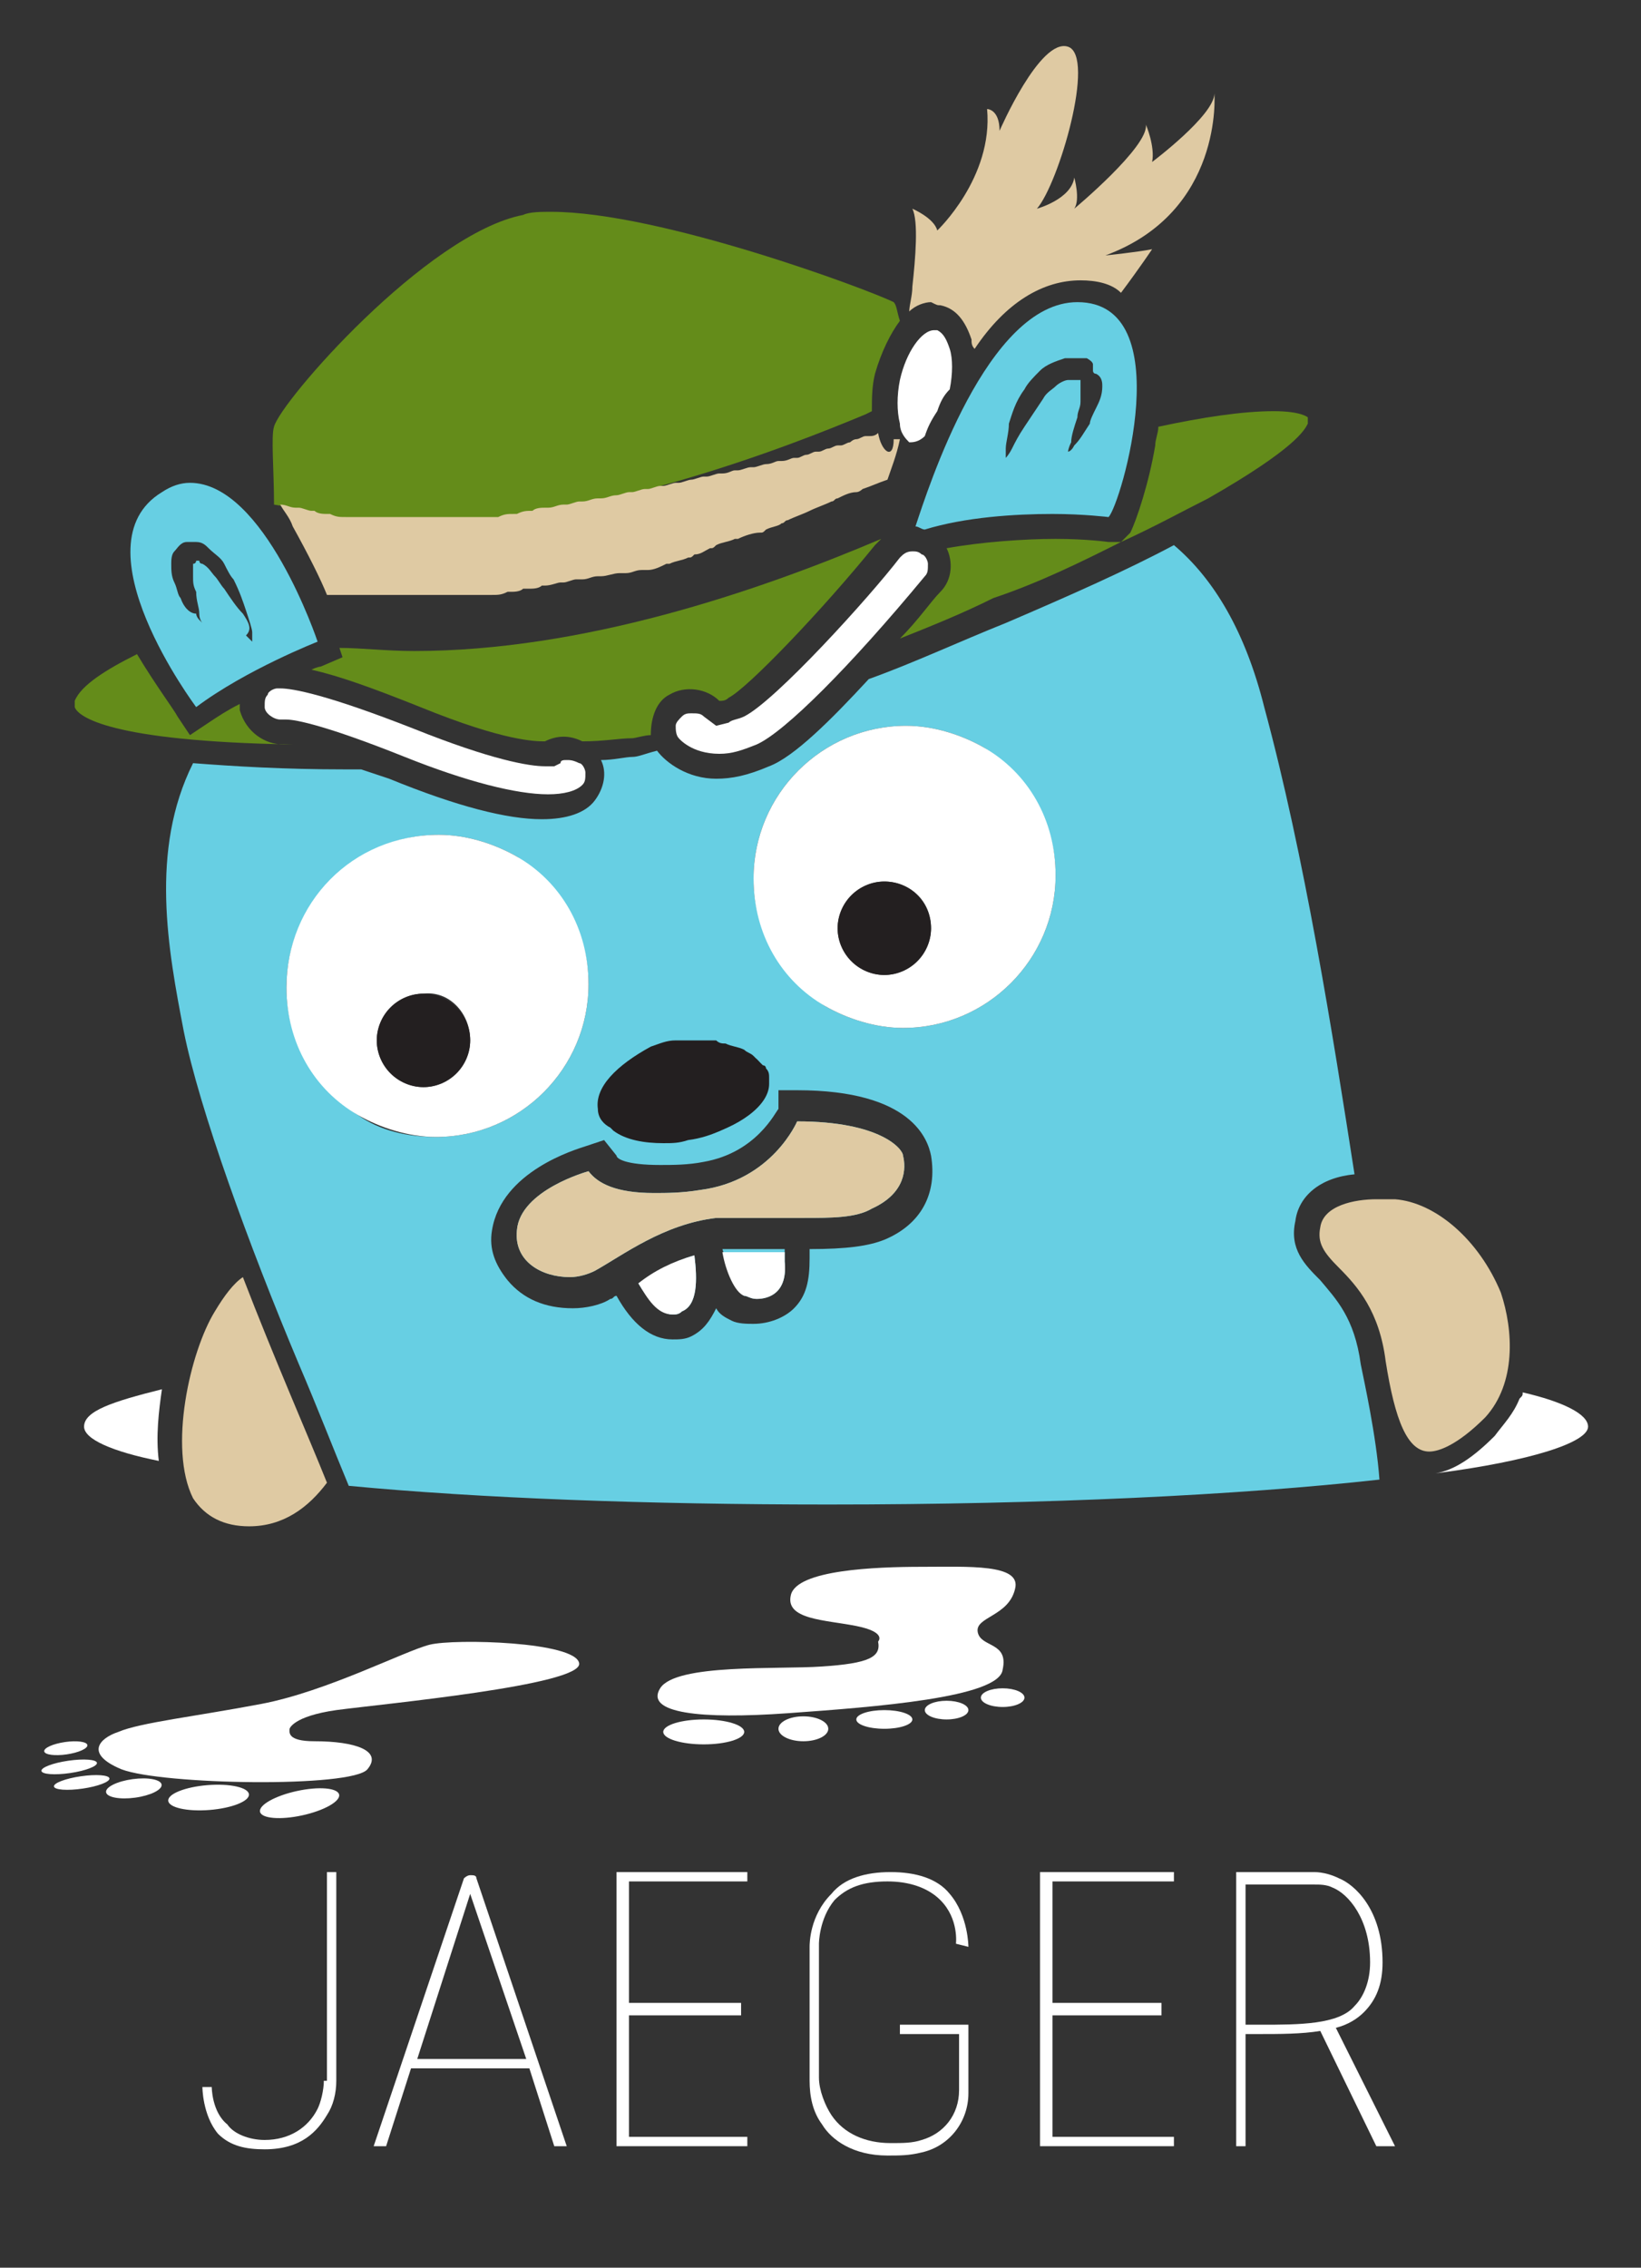 <?xml version="1.0" encoding="utf-8"?>
<!-- Generator: Adobe Illustrator 21.1.0, SVG Export Plug-In . SVG Version: 6.00 Build 0)  -->
<svg version="1.1" id="Layer_1" xmlns="http://www.w3.org/2000/svg" xmlns:xlink="http://www.w3.org/1999/xlink" x="0px" y="0px"
	 viewBox="0 0 52.7 72.8" style="enable-background:new 0 0 52.7 72.8;" xml:space="preserve">
<rect x="0" y="0" width="52.7" height="72.8" fill="#333333" stroke="none"/>
<style type="text/css">
	.st0{fill:#FFFFFF;}
	.st1{fill:none;}
	.st2{fill:#67CFE3;}
	.st3{fill:#DFCAA3;}
	.st4{fill:#231F20;}
	.st5{fill:#648C1A;}
</style>
<g>
	<path class="st0" d="M10.4,66.8c0,0.3-0.1,0.7-0.2,0.9c-0.3,0.6-0.9,1-1.7,1c-0.5,0-1-0.2-1.2-0.5C6.8,67.8,6.8,67,6.8,67l-0.3,0
		c0,0,0,0.9,0.5,1.5C7.4,68.9,7.9,69,8.5,69c1.2,0,1.7-0.6,2-1.1c0.2-0.3,0.3-0.7,0.3-1.1v-6.7h-0.3V66.8z"/>
	<path class="st0" d="M15.1,60.2L15.1,60.2c-0.1,0-0.2,0.1-0.2,0.1L12,68.9l0.4,0l0.8-2.5H17l0.8,2.5h0.4l-2.9-8.6
		C15.3,60.2,15.2,60.2,15.1,60.2z M13.4,66.1l1.7-5.3l1.8,5.3H13.4z"/>
	<polygon class="st0" points="19.8,68.9 24,68.9 24,68.6 20.2,68.6 20.2,64.7 23.8,64.7 23.8,64.3 20.2,64.3 20.2,60.4 24,60.4 
		24,60.1 19.8,60.1 	"/>
	<path class="st0" d="M31.1,62.5c0,0,0-1-0.6-1.7c-0.4-0.5-1.1-0.7-1.9-0.7c-0.8,0-1.5,0.2-1.9,0.7C26,61.5,26,62.4,26,62.5v4.3
		c0,0.5,0.1,1,0.4,1.4c0.3,0.5,1,1,2.1,1c0.4,0,0.7,0,1.1-0.1c0.9-0.2,1.5-1,1.5-1.9V65h-2.2v0.3h1.9v1.8c0,0.8-0.5,1.4-1.2,1.6
		c-0.3,0.1-0.6,0.1-1,0.1c-0.8,0-1.5-0.3-1.9-0.9c-0.2-0.3-0.4-0.8-0.4-1.2l0-4.3c0,0,0-0.8,0.5-1.4c0.4-0.4,0.9-0.6,1.7-0.6
		c0.7,0,1.3,0.2,1.7,0.6c0.6,0.6,0.5,1.4,0.5,1.4L31.1,62.5z"/>
	<polygon class="st0" points="33.4,68.9 37.7,68.9 37.7,68.6 33.8,68.6 33.8,64.7 37.3,64.7 37.3,64.3 33.8,64.3 33.8,60.4 
		37.7,60.4 37.7,60.1 33.4,60.1 	"/>
	<path class="st0" d="M44.8,68.9l-1.9-3.8c0.4-0.1,0.7-0.3,0.9-0.5c0.4-0.4,0.6-0.9,0.6-1.6c0-1.7-0.9-2.5-1.4-2.7
		c-0.2-0.1-0.5-0.2-0.8-0.2h-2.5v8.8h0.3v-3.6c0.1,0,0.3,0,0.4,0c0.7,0,1.4,0,2-0.1l1.8,3.7H44.8z M40.5,65c-0.2,0-0.3,0-0.5,0v-4.5
		h2.2c0.2,0,0.4,0,0.6,0.1c0.5,0.2,1.2,1,1.2,2.4c0,0.6-0.2,1.1-0.5,1.4C43,65,41.7,65,40.5,65z"/>
</g>
<g>
	<g>
		<path class="st1" d="M31.6,24c-0.7-0.4-1.6-0.7-2.5-0.7c-2.7,0-4.9,2.2-4.9,4.9c0,1.8,0.9,3.3,2.3,4.1c0.7,0.4,1.6,0.7,2.5,0.7
			c2.7,0,4.9-2.2,4.9-4.9C33.9,26.4,33,24.9,31.6,24z"/>
		<path class="st1" d="M18.9,31.7c0-1.8-0.9-3.3-2.3-4.1c-0.7-0.4-1.6-0.7-2.5-0.7c-2.7,0-4.9,2.2-4.9,4.9c0,1.8,0.9,3.3,2.3,4.1
			c0.7,0.4,1.6,0.7,2.5,0.7C16.7,36.5,18.9,34.3,18.9,31.7z"/>
		<path class="st2" d="M20.5,41.2c0.3,0.5,0.7,1,1.1,1c0.1,0,0.2,0,0.3-0.1c0.5-0.2,0.5-1,0.4-1.8C21.6,40.5,21,40.9,20.5,41.2z"/>
		<path class="st2" d="M43.7,43.8C43.7,43.8,43.7,43.8,43.7,43.8c-0.2-1.5-0.8-2.1-1.3-2.7c-0.5-0.5-1-1-0.8-1.9
			c0.1-0.8,0.8-1.4,1.9-1.5c-0.7-4.5-1.6-10.2-2.9-15c-0.6-2.4-1.6-4.1-2.9-5.2c-1.5,0.8-3.3,1.6-5.4,2.5c-1.5,0.6-3,1.3-4.4,1.8
			c-1.2,1.3-2.4,2.5-3.2,2.8C24,24.9,23.5,25,23,25c-0.9,0-1.6-0.5-1.9-0.9c-0.4,0.1-0.6,0.2-0.8,0.2c-0.2,0-0.6,0.1-1,0.1
			c0.2,0.4,0.1,0.9-0.2,1.3c-0.3,0.4-0.9,0.6-1.7,0.6c-1.1,0-2.7-0.4-4.9-1.3c-0.3-0.1-0.6-0.2-0.9-0.3c-0.2,0-0.3,0-0.5,0
			c0,0,0,0,0,0c-2,0-3.6-0.1-4.9-0.2c-1.4,2.8-0.8,6-0.3,8.6c0.5,2.5,2.1,6.9,3.7,10.7c0.6,1.4,1.1,2.7,1.6,3.9
			c4.2,0.4,9.6,0.6,15.4,0.6c7,0,13.2-0.3,17.7-0.8C44.2,46.1,43.8,44.3,43.7,43.8z M11.5,35.8c-1.4-0.9-2.3-2.4-2.3-4.1
			c0-2.7,2.2-4.9,4.9-4.9c0.9,0,1.8,0.3,2.5,0.7c1.4,0.9,2.3,2.4,2.3,4.1c0,2.7-2.2,4.9-4.9,4.9C13.1,36.5,12.2,36.3,11.5,35.8z
			 M28.4,39.8c-0.5,0.2-1.2,0.3-2.4,0.3c0,0.1,0,0.2,0,0.3c0,0.7-0.1,1.2-0.5,1.6c-0.3,0.3-0.8,0.5-1.3,0.5c-0.2,0-0.5,0-0.7-0.1
			c-0.2-0.1-0.4-0.2-0.5-0.4c-0.2,0.4-0.4,0.7-0.8,0.9C22,43,21.8,43,21.6,43c-0.7,0-1.3-0.5-1.8-1.4c-0.1,0-0.1,0.1-0.2,0.1
			c-0.3,0.2-0.8,0.3-1.2,0.3c-0.9,0-1.6-0.3-2.1-0.9c-0.4-0.5-0.6-1-0.5-1.6c0.3-1.9,2.7-2.6,3-2.7l0.6-0.2l0.4,0.5
			c0,0.1,0.3,0.3,1.4,0.3c0.4,0,0.9,0,1.4-0.1c1.7-0.3,2.3-1.6,2.4-1.7L25,35l0.6,0c3.7,0,4.2,1.6,4.3,2.1
			C30.1,38.3,29.6,39.3,28.4,39.8z M29,33c-0.9,0-1.8-0.3-2.5-0.7c-1.4-0.9-2.3-2.4-2.3-4.1c0-2.7,2.2-4.9,4.9-4.9
			c0.9,0,1.8,0.3,2.5,0.7c1.4,0.9,2.3,2.4,2.3,4.1C33.9,30.8,31.7,33,29,33z"/>
		<path class="st2" d="M25.6,36c0,0-0.8,1.9-3.1,2.2c-0.6,0.1-1.1,0.1-1.5,0.1c-1.2,0-1.8-0.3-2.1-0.7c0,0-2.2,0.6-2.3,1.9
			c-0.1,1,0.8,1.5,1.7,1.5c0.3,0,0.6-0.1,0.8-0.2c0.9-0.5,2.2-1.5,3.9-1.7c0.2,0,0.4,0,0.6,0c0.6,0,1.4,0,2.2,0c0.9,0,1.7,0,2.2-0.3
			c1.1-0.5,1.1-1.3,1-1.7C29,36.9,28.3,36,25.6,36z"/>
		<path class="st2" d="M25.2,40.1c-0.2,0-0.4,0-0.6,0c-0.3,0-0.6,0-0.9,0c-0.2,0-0.4,0-0.5,0c0.2,0.7,0.5,1.4,0.7,1.5
			c0.1,0,0.2,0.1,0.4,0.1c0.4,0,1-0.2,0.9-1.2C25.2,40.4,25.2,40.3,25.2,40.1z"/>
	</g>
	<path class="st1" d="M6.4,20.1c0,0,0-0.1-0.1-0.3c0-0.2-0.1-0.4-0.1-0.7c0-0.1,0-0.3-0.1-0.5c0-0.2,0-0.3,0-0.4
		c0-0.1,0-0.1,0.1-0.1c0,0,0,0,0.1,0l0,0l0,0c0,0,0,0,0,0c0,0,0,0,0,0c0,0,0,0,0,0l0,0c0,0,0,0,0,0c0,0,0.1,0,0.1,0.1
		c0.1,0.1,0.2,0.2,0.4,0.4c0.1,0.1,0.2,0.3,0.3,0.4c0.2,0.3,0.4,0.6,0.6,0.8C8,20,8.1,20.2,8.2,20.3c0.1,0.1,0.2,0.2,0.2,0.2
		s0,0,0-0.1c0,0,0-0.1,0-0.2c0-0.2-0.1-0.4-0.2-0.7c-0.1-0.3-0.2-0.6-0.4-1c-0.1-0.2-0.2-0.4-0.3-0.5c-0.1-0.2-0.3-0.3-0.5-0.5
		c-0.1-0.1-0.2-0.1-0.4-0.2c0,0-0.1,0-0.1,0l0,0l0,0c0,0-0.1,0-0.1,0c0,0-0.1,0-0.1,0l0,0l0,0l0,0l0,0l0,0c-0.1,0.1-0.3,0.2-0.4,0.3
		c-0.1,0.1-0.1,0.3-0.1,0.4c0,0.3,0,0.5,0.1,0.6c0.1,0.2,0.1,0.3,0.2,0.5c0.1,0.3,0.3,0.5,0.4,0.6C6.2,19.9,6.3,20,6.4,20.1
		C6.4,20.1,6.4,20.1,6.4,20.1z"/>
	<path class="st1" d="M35.3,11.8L35.3,11.8l-0.1-0.1c0-0.1-0.2-0.2-0.2-0.2l0,0l0,0l0,0l0,0l0,0l0,0l-0.1,0c-0.1,0-0.1,0-0.2,0
		c-0.1,0-0.1,0-0.2,0c-0.1,0-0.2,0-0.2,0c-0.3,0.1-0.6,0.2-0.8,0.4c-0.2,0.2-0.4,0.4-0.5,0.6c-0.2,0.4-0.4,0.8-0.5,1.1
		c-0.1,0.3-0.1,0.6-0.1,0.8c0,0.1,0,0.2,0,0.2c0,0.1,0,0.1,0,0.1s0.1-0.1,0.2-0.3c0.1-0.2,0.2-0.4,0.4-0.7c0.2-0.3,0.4-0.6,0.6-0.9
		c0.1-0.1,0.3-0.3,0.4-0.4c0.1-0.1,0.3-0.2,0.4-0.2c0,0,0.1,0,0.1,0c0,0,0.1,0,0.1,0c0,0,0.1,0,0.1,0l0.1,0l0,0c0,0,0,0,0,0
		c0,0,0,0,0,0c0,0,0,0,0,0l0,0l0,0l0,0c0,0,0,0,0,0c0,0,0,0,0,0c0,0,0,0.1,0,0.2c0,0.2,0,0.3,0,0.5c0,0.2-0.1,0.4-0.1,0.5
		c-0.1,0.3-0.1,0.6-0.2,0.8c0,0.2-0.1,0.3-0.1,0.3s0.1-0.1,0.2-0.2c0.1-0.2,0.3-0.4,0.5-0.7c0.1-0.2,0.2-0.3,0.2-0.5
		c0.1-0.2,0.1-0.4,0.2-0.7c0-0.1,0-0.3-0.1-0.4C35.3,11.9,35.3,11.9,35.3,11.8z"/>
	<path class="st1" d="M9.2,31.7c0-2.7,2.2-4.9,4.9-4.9c0.9,0,1.8,0.3,2.5,0.7c-0.7-0.4-1.6-0.7-2.5-0.7C11.3,26.8,9.2,29,9.2,31.7
		c0,1.8,0.9,3.3,2.3,4.1C10.1,35,9.2,33.4,9.2,31.7z"/>
	<path class="st1" d="M26.5,32.3c-1.4-0.9-2.3-2.4-2.3-4.1c0-2.7,2.2-4.9,4.9-4.9c0.9,0,1.8,0.3,2.5,0.7c-0.7-0.4-1.6-0.7-2.5-0.7
		c-2.7,0-4.9,2.2-4.9,4.9C24.2,29.9,25.1,31.5,26.5,32.3z"/>
	<path class="st0" d="M13.8,52.8c-0.8,0.2-3.3,1.5-5.4,1.9s-3.9,0.6-4.6,0.9c-0.6,0.2-1.1,0.7,0.1,1.2c1.3,0.5,7.4,0.6,7.9,0
		c0.5-0.6-0.4-0.9-1.7-0.9c-0.9,0-0.8-0.3-0.8-0.4c0,0,0.1-0.4,1.5-0.6c1.5-0.2,7.9-0.8,7.8-1.5C18.5,52.7,14.6,52.6,13.8,52.8z"/>
	<ellipse transform="matrix(0.977 -0.213 0.213 0.977 -12.091 3.365)" class="st0" cx="9.6" cy="57.9" rx="1.3" ry="0.4"/>
	
		<ellipse transform="matrix(0.997 -7.936001e-02 7.936001e-02 0.997 -4.56 0.712)" class="st0" cx="6.7" cy="57.7" rx="1.3" ry="0.4"/>
	<ellipse transform="matrix(0.991 -0.135 0.135 0.991 -7.712 1.111)" class="st0" cx="4.3" cy="57.4" rx="0.9" ry="0.3"/>
	<ellipse transform="matrix(0.99 -0.144 0.144 0.99 -8.187 0.969)" class="st0" cx="2.6" cy="57.2" rx="0.9" ry="0.2"/>
	<ellipse transform="matrix(0.99 -0.144 0.144 0.99 -8.121 0.907)" class="st0" cx="2.2" cy="56.7" rx="0.9" ry="0.2"/>
	<ellipse transform="matrix(0.99 -0.144 0.144 0.99 -8.044 0.887)" class="st0" cx="2.1" cy="56.1" rx="0.7" ry="0.2"/>
	<path class="st0" d="M26.4,53.5c-1.4,0.1-4.7-0.1-5.2,0.7c-0.5,0.8,1.3,1,4.1,0.8c2.8-0.2,6.8-0.5,6.9-1.4c0.2-0.9-0.7-0.7-0.8-1.2
		c-0.1-0.5,1-0.5,1.2-1.4c0.2-0.8-1.5-0.7-3-0.7c-1.5,0-4,0.1-4.2,0.9c-0.2,0.8,1.1,0.8,2.1,1c1,0.2,0.7,0.5,0.7,0.5
		C28.3,53.2,27.9,53.4,26.4,53.5z"/>
	<ellipse class="st0" cx="22.6" cy="55.6" rx="1.3" ry="0.4"/>
	<ellipse class="st0" cx="25.8" cy="55.5" rx="0.8" ry="0.4"/>
	<ellipse class="st0" cx="28.4" cy="55.2" rx="0.9" ry="0.3"/>
	<ellipse class="st0" cx="30.4" cy="54.9" rx="0.7" ry="0.3"/>
	<ellipse class="st0" cx="32.2" cy="54.5" rx="0.7" ry="0.3"/>
	<path class="st0" d="M2.7,45.8c0,0.4,0.9,0.8,2.4,1.1c-0.1-0.8,0-1.6,0.1-2.3C3.6,45,2.7,45.3,2.7,45.8z"/>
	<path class="st0" d="M48.9,44.7c0,0.1,0,0.1-0.1,0.2c-0.2,0.5-0.5,0.8-0.8,1.2c-0.7,0.7-1.3,1.1-1.9,1.2c3.1-0.4,4.9-1,4.9-1.5
		C51,45.4,50.2,45,48.9,44.7z"/>
	<path class="st3" d="M8,49c1.1,0,1.9-0.6,2.5-1.4c-0.6-1.5-1.7-4-2.7-6.6c-0.3,0.2-0.6,0.6-0.9,1.1c-0.8,1.3-1.5,4.4-0.7,6
		C6.6,48.7,7.2,49,8,49z"/>
	<path class="st3" d="M48.2,41.5c-0.7-1.7-2.1-2.9-3.4-3l0,0c0,0-0.3,0-0.6,0c-0.7,0-1.7,0.2-1.8,0.9c-0.1,0.5,0.1,0.8,0.6,1.3
		c0.6,0.6,1.3,1.4,1.5,3c0.3,1.9,0.7,2.9,1.4,2.9h0c0.3,0,0.9-0.2,1.8-1.1C48.7,44.4,48.6,42.7,48.2,41.5z"/>
	<path class="st0" d="M24.2,28.2c0,1.8,0.9,3.3,2.3,4.1c0.7,0.4,1.6,0.7,2.5,0.7c2.7,0,4.9-2.2,4.9-4.9c0-1.8-0.9-3.3-2.3-4.1
		c-0.7-0.4-1.6-0.7-2.5-0.7C26.4,23.3,24.2,25.5,24.2,28.2z M29.9,29.8c0,0.8-0.7,1.5-1.5,1.5c-0.8,0-1.5-0.7-1.5-1.5
		c0-0.8,0.7-1.5,1.5-1.5C29.2,28.3,29.9,28.9,29.9,29.8z"/>
	<path class="st0" d="M9.2,31.7c0,1.8,0.9,3.3,2.3,4.1c0.7,0.4,1.6,0.7,2.5,0.7c2.7,0,4.9-2.2,4.9-4.9c0-1.8-0.9-3.3-2.3-4.1
		c-0.7-0.4-1.6-0.7-2.5-0.7C11.3,26.8,9.2,29,9.2,31.7z M15.1,33.4c0,0.8-0.7,1.5-1.5,1.5c-0.8,0-1.5-0.7-1.5-1.5
		c0-0.8,0.7-1.5,1.5-1.5C14.4,31.8,15.1,32.5,15.1,33.4z"/>
	<circle class="st4" cx="13.6" cy="33.4" r="1.5"/>
	<circle class="st4" cx="28.4" cy="29.8" r="1.5"/>
	<path class="st5" d="M9.4,23.9c-0.2,0-0.3,0-0.3,0c-0.6,0-1.2-0.4-1.4-1.1c0-0.1,0-0.1,0-0.2c-0.4,0.2-0.7,0.4-1,0.6l-0.6,0.4
		l-0.4-0.6c-0.1-0.2-0.7-1-1.3-2c-1,0.5-1.8,1-2,1.5c0,0.1,0,0.1,0,0.2C2.5,23,3.5,23.8,9.4,23.9z"/>
	<path class="st5" d="M37.1,14.3c-0.2,1.2-0.6,2.4-0.8,2.8L36,17.4c1.1-0.5,2-1,2.8-1.4c2.8-1.6,3.1-2.2,3.2-2.4c0-0.1,0-0.1,0-0.2
		c0,0-0.2-0.2-1.1-0.2c-1,0-2.3,0.2-3.7,0.5C37.2,13.9,37.1,14.1,37.1,14.3z"/>
	<path class="st5" d="M36,17.4l-0.4,0c0,0-0.7-0.1-1.7-0.1c-1,0-2.4,0.1-3.5,0.3c0.2,0.4,0.2,1-0.2,1.4c-0.3,0.3-0.7,0.9-1.3,1.5
		c1-0.4,2-0.8,3-1.3C33.4,18.7,34.8,18,36,17.4z"/>
	<path class="st5" d="M9.4,16.3c1.2,0.3,2.5,0.5,4,0.5c5.7,0,12-2.5,14.4-3.5l0.2-0.1c0-0.4,0-0.8,0.1-1.2c0.2-0.7,0.5-1.3,0.8-1.7
		c-0.1-0.3-0.1-0.5-0.2-0.6c-0.8-0.4-7.5-2.9-11-2.9c-0.3,0-0.7,0-0.9,0.1c-3.1,0.6-7.8,6-8,6.8c-0.1,0.3,0,1.4,0,2.5L9.4,16.3z"/>
	<path class="st5" d="M21.5,22.3c0.5-0.3,1.2-0.2,1.6,0.2c0.1,0,0.2,0,0.3-0.1c0.6-0.3,3-2.8,4.7-4.9c0.1-0.1,0.1-0.1,0.2-0.2
		c-4,1.7-9.6,3.6-15,3.6c-0.9,0-1.7-0.1-2.4-0.1l0.1,0.3l-0.7,0.3c0,0-0.1,0-0.3,0.1c0.9,0.2,2,0.6,3.5,1.2c2.7,1.1,3.7,1.1,4,1.1
		c0.4-0.2,0.8-0.2,1.2,0c0.7,0,1.2-0.1,1.6-0.1c0.1,0,0.4-0.1,0.6-0.1C20.9,23,21.1,22.5,21.5,22.3z"/>
	<path class="st3" d="M28.2,13.9C28.1,14,28,14,27.9,14c0,0,0,0-0.1,0c-0.1,0-0.2,0.1-0.3,0.1c0,0,0,0,0,0c-0.1,0-0.2,0.1-0.2,0.1
		c0,0,0,0,0,0c-0.1,0-0.2,0.1-0.3,0.1c0,0,0,0-0.1,0c-0.1,0-0.2,0.1-0.3,0.1c0,0,0,0,0,0c-0.1,0-0.2,0.1-0.3,0.1c0,0,0,0-0.1,0
		c-0.1,0-0.2,0.1-0.3,0.1c0,0,0,0,0,0c-0.1,0-0.2,0.1-0.3,0.1c0,0,0,0-0.1,0c-0.1,0-0.2,0.1-0.4,0.1c0,0,0,0-0.1,0
		c-0.1,0-0.2,0.1-0.4,0.1c0,0,0,0,0,0c-0.1,0-0.3,0.1-0.4,0.1c0,0-0.1,0-0.1,0c-0.1,0-0.3,0.1-0.4,0.1c0,0,0,0-0.1,0
		c-0.1,0-0.2,0.1-0.4,0.1c0,0,0,0-0.1,0c-0.1,0-0.3,0.1-0.4,0.1c0,0-0.1,0-0.1,0c-0.1,0-0.3,0.1-0.4,0.1c0,0,0,0,0,0
		c-0.1,0-0.3,0.1-0.4,0.1c0,0-0.1,0-0.1,0c-0.1,0-0.3,0.1-0.4,0.1c0,0,0,0-0.1,0c-0.1,0-0.3,0.1-0.4,0.1c0,0-0.1,0-0.1,0
		c-0.1,0-0.3,0.1-0.4,0.1c0,0-0.1,0-0.1,0c-0.1,0-0.3,0.1-0.4,0.1c0,0,0,0,0,0c-0.2,0-0.3,0.1-0.5,0.1c0,0-0.1,0-0.1,0
		c-0.2,0-0.3,0.1-0.5,0.1c0,0,0,0-0.1,0c-0.1,0-0.3,0.1-0.4,0.1c0,0-0.1,0-0.1,0c-0.2,0-0.3,0.1-0.5,0.1c0,0-0.1,0-0.1,0
		c-0.1,0-0.3,0-0.4,0.1c0,0,0,0,0,0c-0.2,0-0.3,0-0.5,0.1c0,0-0.1,0-0.1,0c-0.2,0-0.3,0-0.5,0.1c0,0,0,0,0,0c-0.1,0-0.3,0-0.4,0
		c0,0-0.1,0-0.1,0c-0.2,0-0.3,0-0.5,0c0,0-0.1,0-0.1,0c-0.1,0-0.3,0-0.4,0c0,0,0,0-0.1,0c-0.2,0-0.3,0-0.5,0c0,0-0.1,0-0.1,0
		c-0.2,0-0.3,0-0.5,0c0,0,0,0,0,0c0,0,0,0,0,0c-0.2,0-0.3,0-0.5,0c0,0-0.1,0-0.1,0c-0.2,0-0.3,0-0.5,0c0,0-0.1,0-0.1,0
		c-0.1,0-0.3,0-0.4,0c0,0,0,0,0,0c-0.2,0-0.3,0-0.5,0c0,0-0.1,0-0.1,0c-0.2,0-0.3,0-0.5-0.1c0,0,0,0-0.1,0c-0.1,0-0.3,0-0.4-0.1
		c0,0-0.1,0-0.1,0c-0.1,0-0.3-0.1-0.4-0.1c0,0-0.1,0-0.1,0c-0.2,0-0.3-0.1-0.5-0.1l0,0c0.1,0.2,0.3,0.4,0.4,0.7
		c0.5,0.9,0.9,1.7,1.1,2.2c0.1,0,0.2,0,0.3,0c0,0,0.1,0,0.1,0c0.1,0,0.1,0,0.2,0c0,0,0.1,0,0.1,0c0.1,0,0.1,0,0.2,0c0,0,0.1,0,0.1,0
		c0.1,0,0.1,0,0.2,0c0,0,0.1,0,0.1,0c0.1,0,0.1,0,0.2,0c0.1,0,0.1,0,0.2,0c0.1,0,0.1,0,0.2,0c0.1,0,0.1,0,0.2,0c0.1,0,0.1,0,0.2,0
		c0.1,0,0.1,0,0.2,0c0.1,0,0.1,0,0.2,0c0,0,0,0,0,0c0.1,0,0.2,0,0.3,0c0,0,0.1,0,0.1,0c0.1,0,0.2,0,0.3,0c0,0,0.1,0,0.1,0
		c0.1,0,0.2,0,0.3,0c0,0,0.1,0,0.1,0c0.1,0,0.3,0,0.4,0c0,0,0.1,0,0.1,0c0.1,0,0.2,0,0.3,0c0,0,0.1,0,0.1,0c0.1,0,0.3,0,0.4,0
		c0,0,0.1,0,0.1,0c0.2,0,0.3,0,0.5-0.1c0,0,0.1,0,0.1,0c0.1,0,0.3,0,0.4-0.1c0.1,0,0.1,0,0.2,0c0.1,0,0.3,0,0.4-0.1c0,0,0.1,0,0.1,0
		c0.2,0,0.4-0.1,0.5-0.1c0,0,0.1,0,0.1,0c0.1,0,0.3-0.1,0.4-0.1c0.1,0,0.1,0,0.2,0c0.2,0,0.3-0.1,0.5-0.1c0,0,0.1,0,0.1,0
		c0.2,0,0.4-0.1,0.6-0.1c0.1,0,0.1,0,0.2,0c0.2,0,0.3-0.1,0.5-0.1c0.1,0,0.1,0,0.2,0c0.2,0,0.4-0.1,0.6-0.2c0,0,0,0,0.1,0
		c0.2-0.1,0.4-0.1,0.6-0.2c0.1,0,0.1,0,0.2-0.1c0.2,0,0.3-0.1,0.5-0.2c0.1,0,0.1,0,0.2-0.1c0.2-0.1,0.4-0.1,0.6-0.2c0,0,0,0,0.1,0
		c0.2-0.1,0.5-0.2,0.7-0.2c0.1,0,0.1,0,0.2-0.1c0.2-0.1,0.4-0.1,0.5-0.2c0.1,0,0.1-0.1,0.2-0.1c0.2-0.1,0.5-0.2,0.7-0.3c0,0,0,0,0,0
		c0.2-0.1,0.5-0.2,0.7-0.3c0.1,0,0.1-0.1,0.2-0.1c0.2-0.1,0.4-0.2,0.6-0.2c0.1,0,0.2-0.1,0.2-0.1c0.3-0.1,0.5-0.2,0.8-0.3
		c0.1-0.3,0.3-0.8,0.4-1.3c0,0,0,0,0,0c-0.1,0-0.2,0-0.2,0C28.7,14.8,28.3,14.5,28.2,13.9z"/>
	<path class="st5" d="M13.5,17.5C13.4,17.5,13.4,17.5,13.5,17.5C13.4,17.5,13.4,17.5,13.5,17.5C13.4,17.5,13.4,17.5,13.5,17.5z"/>
	<polygon class="st2" points="6.1,15.1 6.1,15.1 6.1,15.5 	"/>
	<path class="st3" d="M30.2,9.8c0.5,0.1,0.8,0.5,1,1.1c0,0.1,0,0.2,0.1,0.3c1-1.5,2.2-2.2,3.4-2.2c0.5,0,1,0.1,1.3,0.4
		C36.6,8.6,37,8,37,8c-0.5,0.1-1.5,0.2-1.5,0.2C39.3,6.8,39,3,39,3c0,0.7-2,2.2-2,2.2C37.1,4.7,36.8,4,36.8,4
		c0.1,0.7-2.3,2.7-2.3,2.7c0.2-0.3,0-1,0-1c-0.1,0.7-1.2,1-1.2,1c0.7-0.8,1.9-4.9,1-5.2c-0.9-0.3-2.2,2.7-2.2,2.7
		c0-0.7-0.4-0.7-0.4-0.7c0.2,2.2-1.6,3.9-1.6,3.9c-0.1-0.4-0.8-0.7-0.8-0.7c0.2,0.4,0.1,1.6,0,2.5c0,0.3-0.1,0.6-0.1,0.8
		c0.2-0.2,0.5-0.3,0.7-0.3C30.1,9.8,30.1,9.8,30.2,9.8z"/>
	<path class="st0" d="M29.2,14.2c0.1,0,0.3,0,0.5-0.2c0.1-0.3,0.2-0.5,0.4-0.8c0.1-0.3,0.2-0.5,0.4-0.7c0.1-0.5,0.1-1,0-1.3
		c-0.1-0.3-0.2-0.5-0.4-0.6c0,0,0,0-0.1,0c-0.4,0-0.9,0.7-1.1,1.6c-0.1,0.5-0.1,1,0,1.4C28.9,13.9,29.1,14.1,29.2,14.2z"/>
	<polygon class="st2" points="34.7,12.2 34.7,12.2 34.7,12.2 34.7,12.2 34.7,12.2 34.7,12.2 	"/>
	<path class="st2" d="M34.6,9.7c-2.9,0-4.8,6-5.2,7.2c0.1,0,0.2,0.1,0.3,0.1c1.3-0.4,2.9-0.5,4.1-0.5c1,0,1.8,0.1,1.8,0.1
		C36,16.2,37.9,9.7,34.6,9.7z M35.4,12.4c0,0.3-0.1,0.5-0.2,0.7c-0.1,0.2-0.2,0.4-0.2,0.5c-0.2,0.3-0.3,0.5-0.5,0.7
		c-0.1,0.2-0.2,0.2-0.2,0.2s0-0.1,0.1-0.3c0-0.2,0.1-0.5,0.2-0.8c0-0.2,0.1-0.3,0.1-0.5c0-0.2,0-0.4,0-0.5c0-0.1,0-0.1,0-0.2
		c0,0,0,0,0,0c0,0,0,0,0,0c0,0,0,0,0,0l0,0l-0.1,0c0,0-0.1,0-0.1,0c0,0-0.1,0-0.1,0c0,0-0.1,0-0.1,0c-0.1,0-0.3,0.1-0.4,0.2
		c-0.1,0.1-0.3,0.2-0.4,0.4c-0.2,0.3-0.4,0.6-0.6,0.9c-0.2,0.3-0.3,0.5-0.4,0.7c-0.1,0.2-0.2,0.3-0.2,0.3s0,0,0-0.1
		c0-0.1,0-0.1,0-0.2c0-0.2,0.1-0.5,0.1-0.8c0.1-0.3,0.2-0.7,0.5-1.1c0.1-0.2,0.3-0.4,0.5-0.6c0.2-0.2,0.5-0.3,0.8-0.4
		c0.1,0,0.1,0,0.2,0c0.1,0,0.1,0,0.2,0c0.1,0,0.1,0,0.2,0l0.1,0l0,0l0,0l0,0l0,0l0,0l0,0c0,0,0.2,0.1,0.2,0.2l0,0.1l0,0.1
		c0,0,0,0.1,0.1,0.1C35.4,12.1,35.4,12.3,35.4,12.4z"/>
	<ellipse transform="matrix(0.368 -0.93 0.93 0.368 10.57 39.905)" class="st2" cx="34.6" cy="12.2" rx="0" ry="0"/>
	<polygon class="st0" points="34.7,12.2 34.6,12.2 34.7,12.2 34.7,12.2 34.7,12.2 	"/>
	<path class="st0" d="M23.1,24.2c0.4,0,0.7-0.1,1.2-0.3c0.9-0.4,3-2.5,5.4-5.4c0.1-0.1,0.1-0.2,0.1-0.4c0-0.1-0.1-0.3-0.2-0.3
		c-0.1-0.1-0.2-0.1-0.3-0.1c-0.2,0-0.3,0.1-0.4,0.2c-1,1.3-4,4.6-5,5.1l0,0c-0.2,0.1-0.4,0.1-0.5,0.2l-0.4,0.1L22.6,23
		c-0.1-0.1-0.2-0.1-0.4-0.1c-0.1,0-0.2,0-0.3,0.1c-0.1,0.1-0.2,0.2-0.2,0.3c0,0.1,0,0.3,0.1,0.4C21.8,23.7,22.2,24.2,23.1,24.2z"/>
	<path class="st0" d="M18.2,24.4c-0.1,0-0.2,0-0.2,0.1l-0.2,0.1l-0.2,0c0,0-0.1,0-0.1,0c-0.5,0-1.7-0.2-4.2-1.2
		c-2.8-1.1-3.9-1.3-4.3-1.3c-0.1,0-0.1,0-0.1,0c-0.1,0-0.3,0.1-0.3,0.2c-0.1,0.1-0.1,0.2-0.1,0.4c0,0.2,0.3,0.4,0.5,0.4c0,0,0,0,0,0
		l0.1,0l0.1,0c0.3,0,1.3,0.2,3.8,1.2c2,0.8,3.6,1.2,4.6,1.2c0.5,0,0.9-0.1,1.1-0.3c0.1-0.1,0.1-0.2,0.1-0.4c0-0.1-0.1-0.3-0.2-0.3
		C18.4,24.4,18.3,24.4,18.2,24.4z"/>
	<path class="st2" d="M10.2,20.6c0,0-1.7-5.1-4.1-5.1c-0.3,0-0.6,0.1-0.9,0.3c-2.8,1.7,1.1,6.9,1.1,6.9
		C7.9,21.5,10.2,20.6,10.2,20.6z M5.8,19.2c-0.1-0.1-0.1-0.3-0.2-0.5c-0.1-0.2-0.1-0.4-0.1-0.6c0-0.1,0-0.3,0.1-0.4
		c0.1-0.1,0.2-0.3,0.4-0.3l0,0l0,0l0,0l0,0l0,0c0,0,0.1,0,0.1,0c0,0,0.1,0,0.1,0l0,0l0,0c0,0,0.1,0,0.1,0c0.2,0,0.3,0.1,0.4,0.2
		c0.2,0.2,0.4,0.3,0.5,0.5c0.1,0.2,0.2,0.4,0.3,0.5c0.2,0.4,0.3,0.7,0.4,1c0.1,0.3,0.2,0.6,0.2,0.7c0,0.1,0,0.2,0,0.2
		c0,0,0,0.1,0,0.1s-0.1-0.1-0.2-0.2C8.1,20.2,8,20,7.8,19.7c-0.2-0.2-0.4-0.5-0.6-0.8c-0.1-0.1-0.2-0.3-0.3-0.4
		c-0.1-0.1-0.2-0.3-0.4-0.4c-0.1,0-0.1-0.1-0.1-0.1c0,0,0,0,0,0l0,0c0,0,0,0,0,0c0,0,0,0,0,0c0,0,0,0,0,0l0,0l0,0c0,0,0,0-0.1,0
		c0,0,0,0.1-0.1,0.1c0,0.1,0,0.3,0,0.4c0,0.2,0,0.3,0.1,0.5c0,0.3,0.1,0.5,0.1,0.7c0,0.2,0.1,0.3,0.1,0.3s0,0-0.1-0.1
		c0,0-0.1-0.1-0.1-0.2C6.1,19.7,5.9,19.5,5.8,19.2z"/>
	<path class="st4" d="M22.3,36.5C22.3,36.5,22.4,36.5,22.3,36.5c0.1,0,0.1,0,0.2,0c1.2-0.3,2.2-1,2.2-1.7c0-0.1,0-0.1,0-0.2
		c0-0.1,0-0.2-0.1-0.3c0,0,0-0.1-0.1-0.1c0,0,0,0,0,0c0,0,0,0,0,0c0,0-0.1-0.1-0.1-0.1c0,0,0,0,0,0c0,0,0,0,0,0c0,0-0.1-0.1-0.1-0.1
		c0,0,0,0,0,0c-0.2-0.1-0.3-0.2-0.6-0.3c0,0,0,0,0,0c0,0-0.1,0-0.1,0c0,0,0,0,0,0c0,0-0.1,0-0.1,0c0,0,0,0-0.1,0c0,0-0.1,0-0.1,0
		c0,0-0.1,0-0.1,0c0,0-0.1,0-0.1,0c0,0-0.1,0-0.1,0c0,0-0.1,0-0.1,0c0,0-0.1,0-0.1,0c0,0-0.1,0-0.1,0c0,0-0.1,0-0.1,0
		c0,0-0.1,0-0.1,0c0,0-0.1,0-0.1,0c0,0,0,0-0.1,0c-0.1,0-0.1,0-0.2,0c-0.1,0-0.1,0-0.2,0c-0.1,0-0.1,0-0.2,0c0,0,0,0,0,0
		c-0.1,0-0.1,0-0.2,0c0,0,0,0,0,0c-0.1,0-0.1,0-0.2,0c0,0,0,0,0,0c-0.1,0-0.1,0-0.2,0.1c0,0,0,0,0,0c-0.1,0-0.1,0-0.2,0.1
		c0,0,0,0,0,0c-0.1,0-0.2,0.1-0.3,0.1c0,0,0,0,0,0c0,0-0.1,0-0.1,0.1c0,0,0,0,0,0l0,0c0,0-0.1,0-0.1,0.1c0,0,0,0,0,0
		c0,0-0.1,0-0.1,0.1c0,0,0,0,0,0c0,0-0.1,0-0.1,0.1c0,0,0,0,0,0c-0.1,0-0.1,0.1-0.2,0.2c0,0,0,0,0,0c0,0,0,0-0.1,0.1c0,0,0,0,0,0
		c0,0,0,0-0.1,0.1c0,0,0,0,0,0c0,0,0,0.1-0.1,0.1c0,0,0,0,0,0c0,0,0,0.1-0.1,0.1c0,0,0,0,0,0c0,0,0,0,0,0.1c0,0,0,0,0,0
		c0,0,0,0,0,0.1c0,0,0,0,0,0c0,0,0,0.1,0,0.1c0,0,0,0,0,0c0,0,0,0.1,0,0.1c0,0,0,0,0,0c0,0,0,0,0,0.1c0,0,0,0,0,0c0,0,0,0,0,0.1
		c0,0,0,0,0,0c0,0,0,0.1,0,0.1c0,0,0,0.1,0,0.1C19.8,36.3,21,36.7,22.3,36.5z"/>
	<path class="st4" d="M19.2,35.6c0,0.3,0.2,0.5,0.4,0.6c0,0,0,0,0.1,0.1c0.4,0.3,1,0.4,1.6,0.4c0.3,0,0.5,0,0.8-0.1
		c0.8-0.1,1.5-0.5,2-0.9c0.1-0.1,0.2-0.2,0.2-0.3c0.1-0.1,0.1-0.2,0.2-0.3c0-0.1,0.1-0.2,0.1-0.3c0-0.1,0-0.1,0-0.2
		c0-0.2-0.1-0.4-0.3-0.6c0,0-0.1-0.1-0.1-0.1c-0.1-0.1-0.2-0.1-0.3-0.2c-0.2-0.1-0.4-0.1-0.6-0.2c-0.1,0-0.2,0-0.3-0.1
		c-0.2,0-0.3,0-0.5,0c0,0,0,0,0,0c-0.2,0-0.4,0-0.5,0c-0.1,0-0.2,0-0.3,0c-0.3,0-0.5,0.1-0.8,0.2C19.8,34.2,19.1,34.9,19.2,35.6z"/>
	<path class="st0" d="M21.6,42.2c0.1,0,0.2,0,0.3-0.1c0.5-0.2,0.5-1,0.4-1.8c-0.7,0.2-1.3,0.5-1.8,0.9
		C20.8,41.7,21.1,42.2,21.6,42.2z"/>
	<path class="st0" d="M23.9,41.6c0.1,0,0.2,0.1,0.4,0.1c0.4,0,1-0.2,0.9-1.2c0-0.1,0-0.2,0-0.3c-0.2,0-0.4,0-0.6,0
		c-0.3,0-0.6,0-0.9,0c-0.2,0-0.4,0-0.5,0C23.3,40.8,23.6,41.5,23.9,41.6z"/>
	<path class="st3" d="M25.6,36c0,0-0.8,1.9-3.1,2.2c-0.6,0.1-1.1,0.1-1.5,0.1c-1.2,0-1.8-0.3-2.1-0.7c0,0-2.2,0.6-2.3,1.9
		c-0.1,1,0.8,1.5,1.7,1.5c0.3,0,0.6-0.1,0.8-0.2c0.9-0.5,2.2-1.5,3.9-1.7c0.2,0,0.4,0,0.6,0c0.6,0,1.4,0,2.2,0c0.9,0,1.7,0,2.2-0.3
		c1.1-0.5,1.1-1.3,1-1.7C29,36.9,28.3,36,25.6,36z"/>
</g>
</svg>
